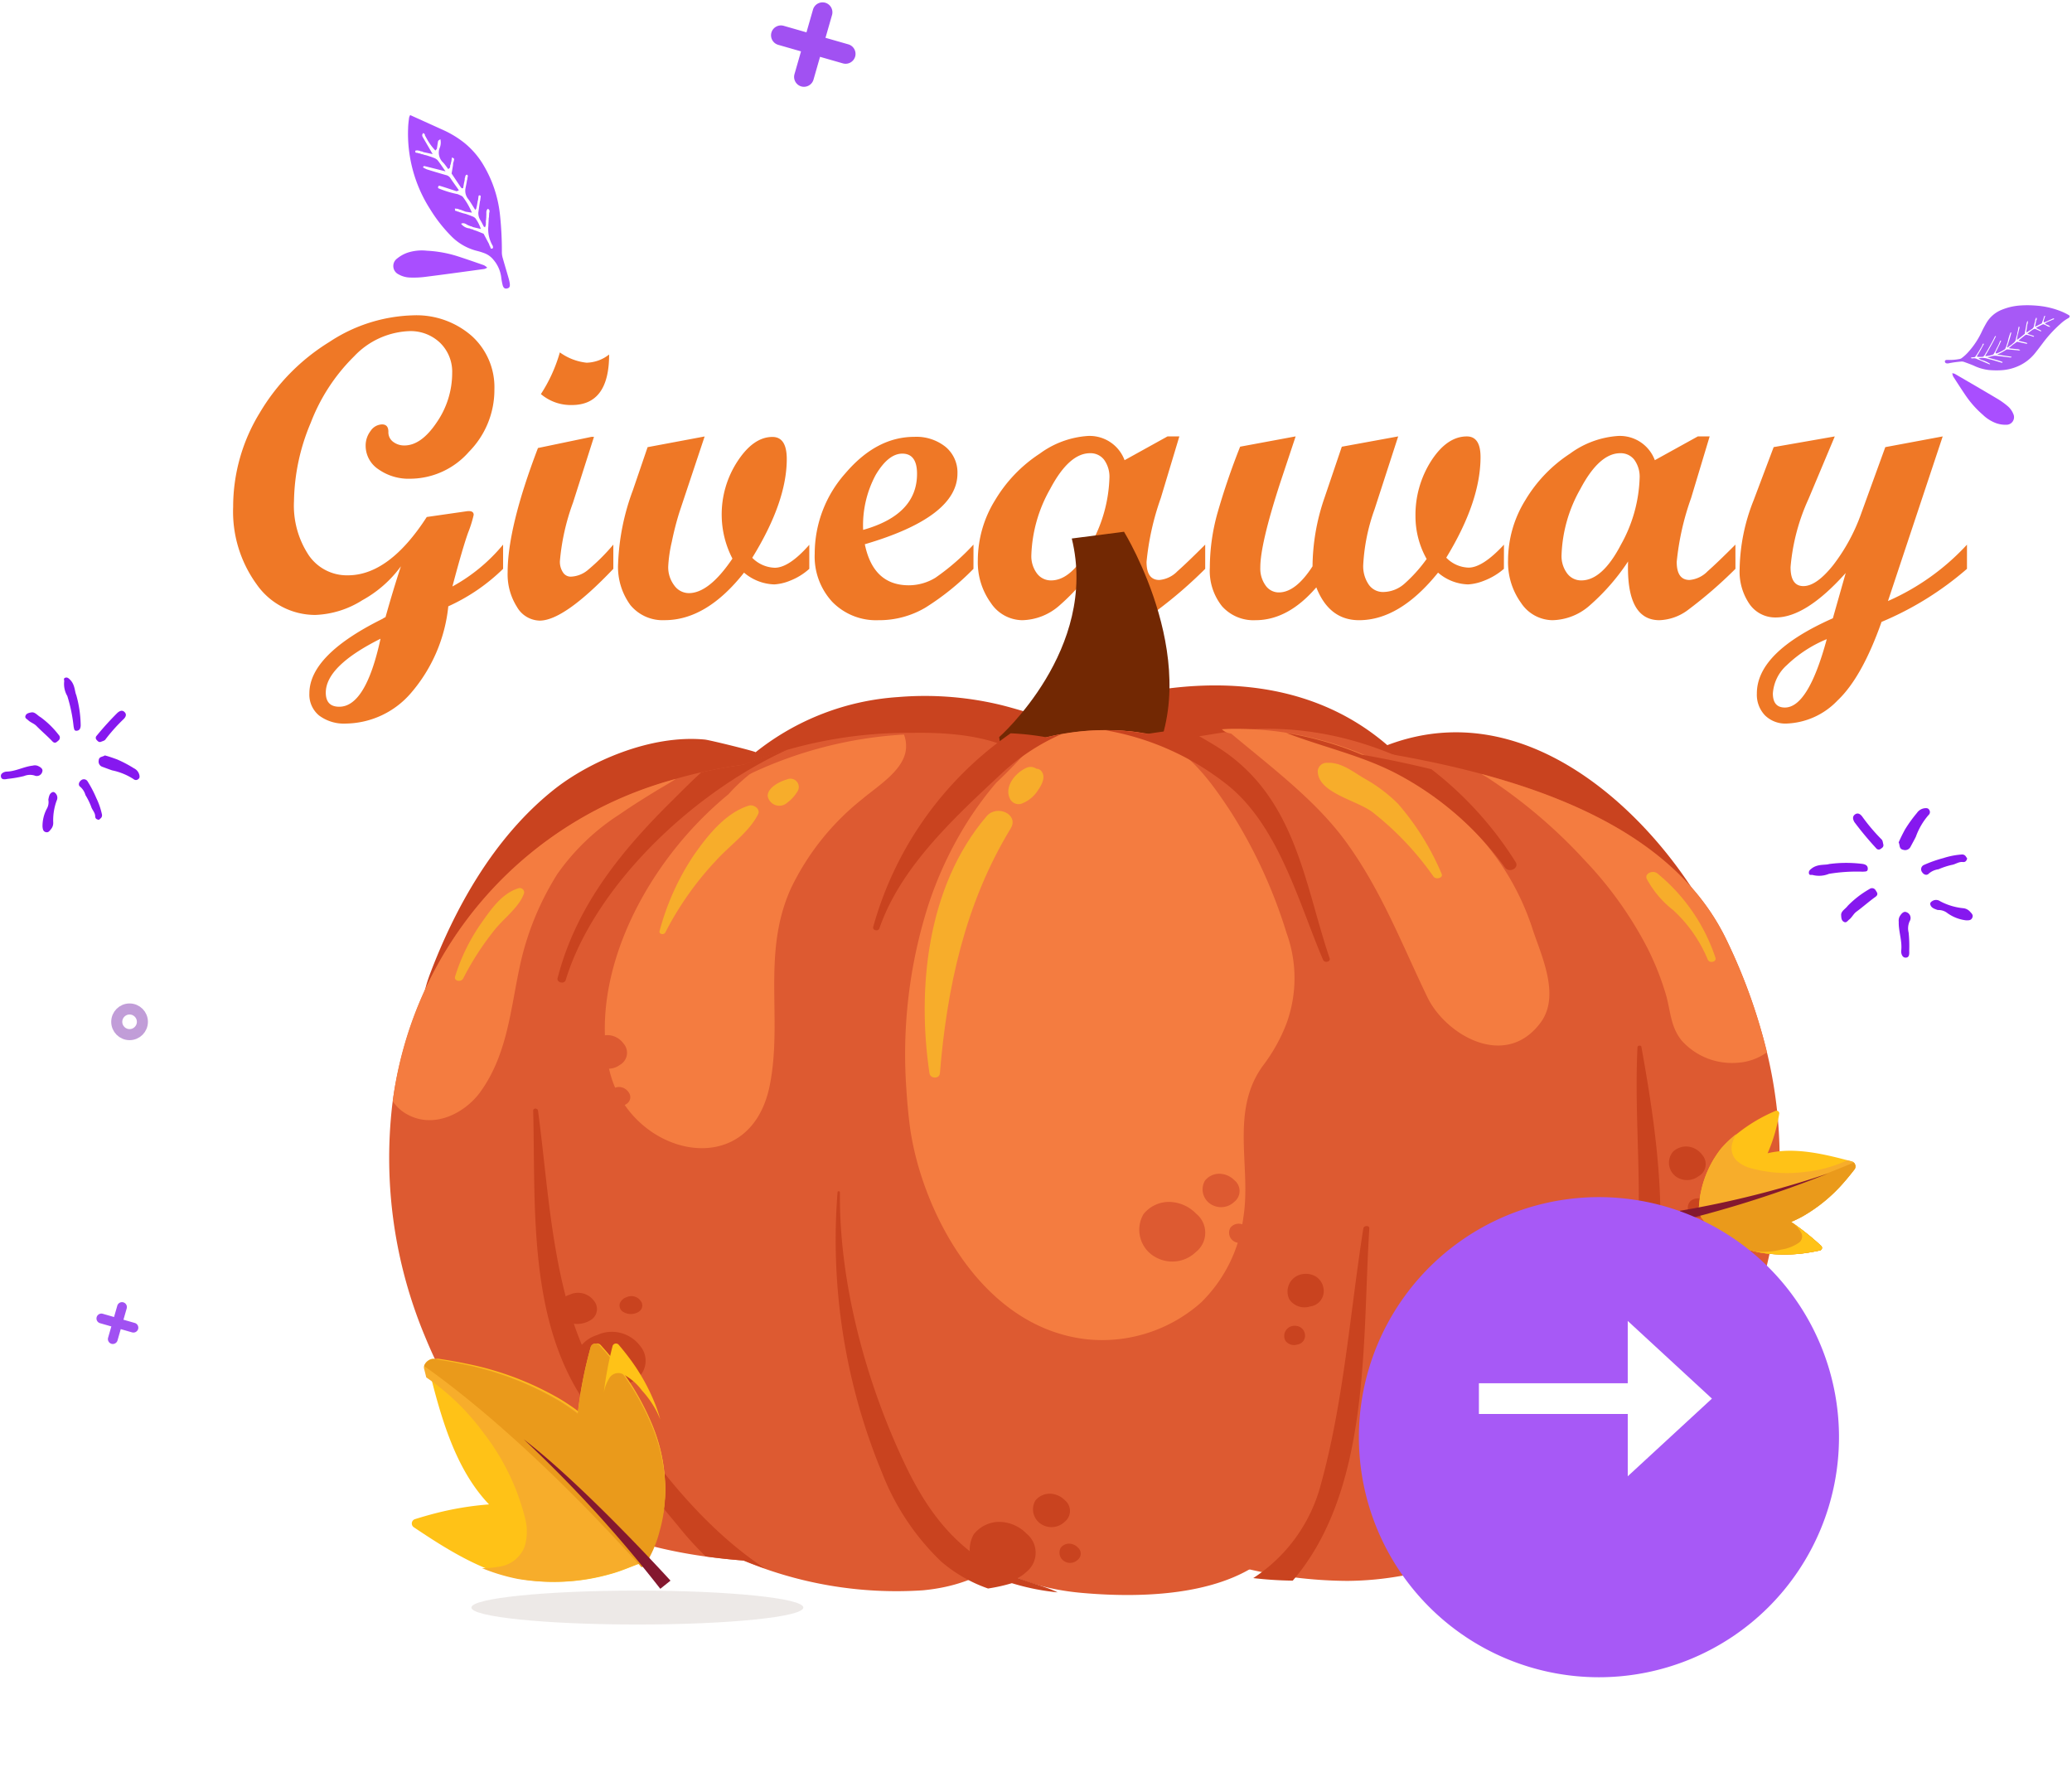 <svg xmlns="http://www.w3.org/2000/svg" xmlns:xlink="http://www.w3.org/1999/xlink" width="187.415" height="160.705" viewBox="0 0 187.415 160.705">
  <defs>
    <filter id="路径_18938" x="13.204" y="20.913" width="171.59" height="49.031" filterUnits="userSpaceOnUse">
      <feOffset dy="2" input="SourceAlpha"/>
      <feGaussianBlur stdDeviation="1.5" result="blur"/>
      <feFlood flood-color="#ffcd89"/>
      <feComposite operator="in" in2="blur"/>
      <feComposite in="SourceGraphic"/>
    </filter>
    <filter id="路径_18937" x="11.589" y="19.021" width="175.826" height="55.924" filterUnits="userSpaceOnUse">
      <feOffset dy="3" input="SourceAlpha"/>
      <feGaussianBlur stdDeviation="3" result="blur-2"/>
      <feFlood flood-color="#ffcd89"/>
      <feComposite operator="in" in2="blur-2"/>
      <feComposite in="SourceGraphic"/>
    </filter>
    <filter id="路径_12785" x="113.907" y="99.279" width="61.428" height="61.426" filterUnits="userSpaceOnUse">
      <feOffset dy="4" input="SourceAlpha"/>
      <feGaussianBlur stdDeviation="3" result="blur-3"/>
      <feFlood flood-color="#67573b" flood-opacity="0.431"/>
      <feComposite operator="in" in2="blur-3"/>
      <feComposite in="SourceGraphic"/>
    </filter>
  </defs>
  <g id="组_5605" data-name="组 5605" transform="translate(-519.294 -5231.342)">
    <g transform="matrix(1, 0, 0, 1, 519.29, 5231.34)" filter="url(#路径_18938)">
      <path id="路径_18938-2" data-name="路径 18938" d="M-55.056-3.993a16.339,16.339,0,0,1-4.7,3.217,13.482,13.482,0,0,1-3.2,7.433,7.489,7.489,0,0,1-5.563,2.628A3.566,3.566,0,0,1-70.837,8.6a2.317,2.317,0,0,1-.84-1.9q0-3.361,6.528-6.524.684-2.437,1.331-4.387A10.133,10.133,0,0,1-67.124-1.3,8.089,8.089,0,0,1-71.153-.036,6.128,6.128,0,0,1-76.2-2.665a10.629,10.629,0,0,1-2.014-6.657,15.424,15.424,0,0,1,2.276-8.049,17.753,17.753,0,0,1,5.98-6.088,13.667,13.667,0,0,1,7.172-2.285,7.2,7.2,0,0,1,5.05,1.771A5.923,5.923,0,0,1-55.8-19.385a7.551,7.551,0,0,1-2.186,5.348A6.733,6.733,0,0,1-63-11.725a4.49,4.49,0,0,1-2.755-.813,2.424,2.424,0,0,1-1.093-2.005,2.067,2.067,0,0,1,.425-1.283,1.223,1.223,0,0,1,.985-.56q.542,0,.542.632a1.015,1.015,0,0,0,.416.867,1.568,1.568,0,0,0,.958.307q1.445,0,2.773-1.978a7.463,7.463,0,0,0,1.328-4.237,3.459,3.459,0,0,0-1.03-2.593,3.647,3.647,0,0,0-2.656-1,6.862,6.862,0,0,0-4.724,2.168,16.049,16.049,0,0,0-3.722,5.7A17.828,17.828,0,0,0-73-9.81a7.71,7.71,0,0,0,1.264,4.652,3.963,3.963,0,0,0,3.359,1.725q3.539,0,6.771-5l3.395-.488q.632-.09.632.305a10.384,10.384,0,0,1-.488,1.553q-.488,1.373-1.339,4.588A14.9,14.9,0,0,0-55.056-6.07Zm-10.515,6q-4.7,2.349-4.7,4.625,0,1.21,1.156,1.21Q-66.835,7.841-65.57,2.005ZM-44.7-22.384q0,4.336-3.2,4.336a3.957,3.957,0,0,1-2.656-.939,13.107,13.107,0,0,0,1.626-3.577,4.785,4.785,0,0,0,2.294.885A3.242,3.242,0,0,0-44.7-22.384Zm.361,18.392Q-48.562.452-50.658.452A2.313,2.313,0,0,1-52.609-.732,5.217,5.217,0,0,1-53.4-3.7q0-3.848,2.6-10.659l4.589-.958H-46L-47.8-9.666a19.238,19.238,0,0,0-1.12,5,1.638,1.638,0,0,0,.262.967.782.782,0,0,0,.659.37,2.419,2.419,0,0,0,1.418-.515A17.419,17.419,0,0,0-44.335-6.07Zm18.074,0a5.37,5.37,0,0,1-1.68,1.03,4.218,4.218,0,0,1-1.319.307,4.181,4.181,0,0,1-2.6-1.012Q-35.078.416-38.673.416A3.584,3.584,0,0,1-41.609-.876a5.541,5.541,0,0,1-1.057-3.6A20.023,20.023,0,0,1-41.4-10.731l1.265-3.7,4.895-.918-2.172,6.518a25.552,25.552,0,0,0-.647,2.529,11.793,11.793,0,0,0-.306,2.1,2.576,2.576,0,0,0,.515,1.635,1.544,1.544,0,0,0,1.256.66q1.734,0,3.74-2.963a8.212,8.212,0,0,1-.921-3.7,8.307,8.307,0,0,1,1.364-4.661q1.364-2.078,2.99-2.078,1.229,0,1.229,1.9,0,3.667-2.963,8.473a2.831,2.831,0,0,0,1.933.849Q-28-4.1-26.261-6.07Zm15.346,0A22.317,22.317,0,0,1-15.035-.659,7.791,7.791,0,0,1-19.064.416a5.245,5.245,0,0,1-3.966-1.572,5.725,5.725,0,0,1-1.509-4.137,10.38,10.38,0,0,1,2.656-6.928,7.7,7.7,0,0,1,5.89-3.1,3.994,3.994,0,0,1,2.692.867,2.853,2.853,0,0,1,1.012,2.276q0,3.74-7.949,6.07.723,3.523,3.776,3.523a4.4,4.4,0,0,0,2.276-.641,19.742,19.742,0,0,0,3.27-2.845Zm-9.467-3.342q4.625-1.3,4.625-4.806,0-1.734-1.265-1.734-1.192,0-2.276,1.816A9.13,9.13,0,0,0-20.383-7.335ZM10.229-3.993A38.026,38.026,0,0,1,6.092-.416,4.328,4.328,0,0,1,3.707.416Q.853.416,1.015-4.625A18.645,18.645,0,0,1-2.318-.813,4.983,4.983,0,0,1-5.471.416a3.283,3.283,0,0,1-2.7-1.49A5.949,5.949,0,0,1-9.283-4.733,9.811,9.811,0,0,1-7.792-9.9a12.251,12.251,0,0,1,3.821-3.975A7.842,7.842,0,0,1,.148-15.393,3.2,3.2,0,0,1,3.31-13.315L7-15.356H8.016L6.423-10.063A22.881,22.881,0,0,0,5.191-4.588q0,1.553,1.1,1.553a2.465,2.465,0,0,0,1.553-.75q.849-.75,2.383-2.285ZM-3-3Q-1.189-3,.41-6.079a12.467,12.467,0,0,0,1.6-5.682,2.481,2.481,0,0,0-.452-1.581,1.466,1.466,0,0,0-1.21-.569q-1.807,0-3.424,3.071A12.282,12.282,0,0,0-4.694-5.185,2.473,2.473,0,0,0-4.215-3.6,1.489,1.489,0,0,0-3-3Zm40.115-.994a5.723,5.723,0,0,1-1.734,1.03,4.377,4.377,0,0,1-1.337.307,4.11,4.11,0,0,1-2.583-1.012Q28.176.416,24.69.416q-2.565,0-3.667-2.818Q18.6.416,15.8.416a3.613,3.613,0,0,1-2.873-1.2A4.875,4.875,0,0,1,11.88-4.1a17.5,17.5,0,0,1,.641-4.625,60.275,60.275,0,0,1,1.96-5.745l4.763-.884-1.337,4.027A28.373,28.373,0,0,0,16.216-4.1a2.476,2.476,0,0,0,.452,1.536,1.374,1.374,0,0,0,1.138.6q1.445,0,2.891-2.24a18.4,18.4,0,0,1,1.03-5.89l1.481-4.372,4.838-.885-2.024,6.25a16.582,16.582,0,0,0-.976,4.77,2.785,2.785,0,0,0,.47,1.7,1.479,1.479,0,0,0,1.248.633,2.789,2.789,0,0,0,1.808-.7,12.624,12.624,0,0,0,1.917-2.132,7.478,7.478,0,0,1-.958-3.631,8.611,8.611,0,0,1,1.355-4.8q1.355-2.087,3.053-2.087,1.174,0,1.174,1.771,0,3.812-2.945,8.636a2.769,2.769,0,0,0,1.915.849q1.21,0,3.035-1.969Zm21.127,0A38.025,38.025,0,0,1,54.109-.416a4.328,4.328,0,0,1-2.385.831q-2.854,0-2.692-5.041A18.645,18.645,0,0,1,45.7-.813,4.983,4.983,0,0,1,42.546.416a3.283,3.283,0,0,1-2.7-1.49,5.949,5.949,0,0,1-1.111-3.658A9.811,9.811,0,0,1,40.225-9.9a12.251,12.251,0,0,1,3.821-3.975,7.842,7.842,0,0,1,4.119-1.518,3.2,3.2,0,0,1,3.162,2.078l3.693-2.042h1.014l-1.594,5.294a22.881,22.881,0,0,0-1.231,5.474q0,1.553,1.1,1.553a2.465,2.465,0,0,0,1.553-.75q.849-.75,2.383-2.285ZM45.021-3q1.807,0,3.406-3.08a12.467,12.467,0,0,0,1.6-5.682,2.481,2.481,0,0,0-.452-1.581,1.466,1.466,0,0,0-1.21-.569q-1.807,0-3.424,3.071a12.282,12.282,0,0,0-1.617,5.655A2.473,2.473,0,0,0,43.8-3.6,1.489,1.489,0,0,0,45.021-3Zm34.351-.994A27.107,27.107,0,0,1,72.043.558q-1.681,4.771-3.778,6.749a6.346,6.346,0,0,1-4.374,1.979,2.487,2.487,0,0,1-1.853-.7,2.557,2.557,0,0,1-.7-1.879q0-3.559,6.522-6.45l1.1-3.884q-3.415,3.812-6,3.812A2.686,2.686,0,0,1,60.719-.958a4.92,4.92,0,0,1-.858-3.035,16.509,16.509,0,0,1,1.19-5.854l1.73-4.589,5.244-.918L65.775-9.99a17.558,17.558,0,0,0-1.542,5.852q0,1.627,1.1,1.627,1.12,0,2.556-1.807A16.015,16.015,0,0,0,70.3-8.762l2.06-5.673,4.927-.92-4.7,14.127a20.355,20.355,0,0,0,6.78-4.842ZM67.341,2.042a10.973,10.973,0,0,0-3.424,2.231,3.572,3.572,0,0,0-1.2,2.43q0,1.21,1.03,1.21Q65.751,7.913,67.341,2.042Z" transform="translate(98.42 51.66)" fill="#e5630a" stroke="#fff" stroke-width="5"/>
    </g>
    <g transform="matrix(1, 0, 0, 1, 519.29, 5231.34)" filter="url(#路径_18937)">
      <path id="路径_18937-2" data-name="路径 18937" d="M-48.2-4.208A17.222,17.222,0,0,1-53.157-.818a14.211,14.211,0,0,1-3.37,7.835,7.894,7.894,0,0,1-5.864,2.77,3.759,3.759,0,0,1-2.447-.724,2.442,2.442,0,0,1-.885-2q0-3.543,6.88-6.877.721-2.569,1.4-4.624a10.68,10.68,0,0,1-3.485,3.066A8.526,8.526,0,0,1-65.171-.038a6.459,6.459,0,0,1-5.323-2.771,11.2,11.2,0,0,1-2.123-7.017,16.258,16.258,0,0,1,2.4-8.484,18.712,18.712,0,0,1,6.3-6.417,14.406,14.406,0,0,1,7.56-2.409,7.594,7.594,0,0,1,5.323,1.866,6.243,6.243,0,0,1,2.047,4.837,7.959,7.959,0,0,1-2.3,5.637,7.1,7.1,0,0,1-5.294,2.438,4.733,4.733,0,0,1-2.9-.857,2.555,2.555,0,0,1-1.152-2.114,2.178,2.178,0,0,1,.448-1.352,1.289,1.289,0,0,1,1.038-.59q.571,0,.571.667a1.07,1.07,0,0,0,.438.914,1.653,1.653,0,0,0,1.009.324q1.523,0,2.923-2.085a7.867,7.867,0,0,0,1.4-4.466A3.646,3.646,0,0,0-53.9-24.651a3.844,3.844,0,0,0-2.8-1.057,7.232,7.232,0,0,0-4.98,2.285A16.917,16.917,0,0,0-65.6-17.415a18.792,18.792,0,0,0-1.514,7.074,8.127,8.127,0,0,0,1.332,4.9,4.177,4.177,0,0,0,3.54,1.819q3.73,0,7.137-5.275l3.578-.514q.666-.1.666.322a10.945,10.945,0,0,1-.515,1.637Q-51.889-6-52.785-2.612A15.706,15.706,0,0,0-48.2-6.4ZM-59.287,2.114q-4.951,2.476-4.951,4.875,0,1.276,1.219,1.276Q-60.62,8.265-59.287,2.114ZM-38.61-23.594q0,4.57-3.371,4.57a4.171,4.171,0,0,1-2.8-.99,13.815,13.815,0,0,0,1.714-3.771,5.043,5.043,0,0,0,2.418.933A3.418,3.418,0,0,0-38.61-23.594Zm.381,19.386Q-42.686.476-44.894.476A2.438,2.438,0,0,1-46.951-.771,5.5,5.5,0,0,1-47.789-3.9q0-4.056,2.742-11.235l4.837-1.009h.229l-1.9,5.96a20.278,20.278,0,0,0-1.181,5.275,1.727,1.727,0,0,0,.276,1.019.825.825,0,0,0,.7.39A2.549,2.549,0,0,0-40.6-4.047,18.361,18.361,0,0,0-38.229-6.4Zm17.725,0a5.661,5.661,0,0,1-1.771,1.085,4.446,4.446,0,0,1-1.39.324,4.407,4.407,0,0,1-2.742-1.066q-3.39,4.3-7.179,4.3A3.778,3.778,0,0,1-36.682-.924a5.84,5.84,0,0,1-1.114-3.8,21.105,21.105,0,0,1,1.333-6.589l1.333-3.9,5.159-.967-2.289,6.87a26.933,26.933,0,0,0-.682,2.666,12.431,12.431,0,0,0-.322,2.209,2.716,2.716,0,0,0,.543,1.724,1.628,1.628,0,0,0,1.323.7q1.828,0,3.942-3.123a8.656,8.656,0,0,1-.971-3.9,8.756,8.756,0,0,1,1.438-4.913q1.438-2.19,3.152-2.19,1.295,0,1.295,2,0,3.866-3.123,8.931a2.984,2.984,0,0,0,2.038.9q1.295,0,3.123-2.076Zm14.849,0A23.523,23.523,0,0,1-10-.7,8.212,8.212,0,0,1-14.244.438a5.529,5.529,0,0,1-4.18-1.657,6.034,6.034,0,0,1-1.59-4.361,10.941,10.941,0,0,1,2.8-7.3q2.8-3.266,6.208-3.266a4.21,4.21,0,0,1,2.837.914,3.007,3.007,0,0,1,1.066,2.4q0,3.942-8.379,6.4.762,3.713,3.98,3.713A4.642,4.642,0,0,0-9.1-3.4a20.809,20.809,0,0,0,3.447-3Zm-9.979-3.523Q-10.759-9.1-10.759-12.8q0-1.828-1.333-1.828-1.257,0-2.4,1.914A9.623,9.623,0,0,0-15.634-7.731Zm30.94,3.523A40.081,40.081,0,0,1,10.945-.438,4.562,4.562,0,0,1,8.432.438q-3.009,0-2.837-5.313A19.653,19.653,0,0,1,2.081-.857,5.252,5.252,0,0,1-1.242.438,3.46,3.46,0,0,1-4.089-1.133,6.27,6.27,0,0,1-5.26-4.989a10.342,10.342,0,0,1,1.571-5.446A12.913,12.913,0,0,1,.338-14.625a8.266,8.266,0,0,1,4.342-1.6,3.368,3.368,0,0,1,3.333,2.19L11.9-16.187h1.068l-1.68,5.58A24.118,24.118,0,0,0,10-4.836Q10-3.2,11.157-3.2a2.6,2.6,0,0,0,1.637-.79q.895-.79,2.512-2.409ZM1.367-3.161q1.9,0,3.59-3.247A13.141,13.141,0,0,0,6.642-12.4a2.616,2.616,0,0,0-.476-1.666,1.545,1.545,0,0,0-1.276-.6q-1.9,0-3.609,3.237a12.946,12.946,0,0,0-1.7,5.96A2.607,2.607,0,0,0,.081-3.8,1.57,1.57,0,0,0,1.367-3.161ZM42.324-4.208A6.032,6.032,0,0,1,40.5-3.123a4.614,4.614,0,0,1-1.409.324,4.332,4.332,0,0,1-2.723-1.066Q32.9.438,29.222.438q-2.7,0-3.866-2.971Q22.8.438,19.853.438A3.809,3.809,0,0,1,16.825-.828a5.139,5.139,0,0,1-1.1-3.494A18.451,18.451,0,0,1,16.4-9.2a63.533,63.533,0,0,1,2.066-6.056l5.021-.932L22.074-11.94q-1.79,5.521-1.783,7.616a2.61,2.61,0,0,0,.476,1.62,1.449,1.449,0,0,0,1.2.629q1.523,0,3.047-2.361A19.391,19.391,0,0,1,26.1-10.645l1.562-4.608,5.1-.933L30.627-9.6A17.478,17.478,0,0,0,29.6-4.571a2.935,2.935,0,0,0,.5,1.791,1.559,1.559,0,0,0,1.315.667,2.94,2.94,0,0,0,1.906-.743A13.307,13.307,0,0,0,35.335-5.1a7.882,7.882,0,0,1-1.009-3.828,9.076,9.076,0,0,1,1.428-5.056q1.428-2.2,3.218-2.2,1.238,0,1.238,1.866,0,4.018-3.1,9.1a2.919,2.919,0,0,0,2.019.9q1.276,0,3.2-2.076Zm20.943,0A40.081,40.081,0,0,1,58.906-.438a4.562,4.562,0,0,1-2.514.876q-3.009,0-2.837-5.313A19.653,19.653,0,0,1,50.041-.857,5.252,5.252,0,0,1,46.718.438a3.46,3.46,0,0,1-2.847-1.571A6.27,6.27,0,0,1,42.7-4.989a10.342,10.342,0,0,1,1.571-5.446A12.913,12.913,0,0,1,48.3-14.625a8.266,8.266,0,0,1,4.342-1.6,3.368,3.368,0,0,1,3.333,2.19l3.892-2.152h1.068l-1.68,5.58a24.118,24.118,0,0,0-1.3,5.77q0,1.637,1.161,1.637a2.6,2.6,0,0,0,1.637-.79q.895-.79,2.512-2.409ZM49.327-3.161q1.9,0,3.59-3.247A13.141,13.141,0,0,0,54.6-12.4a2.616,2.616,0,0,0-.476-1.666,1.545,1.545,0,0,0-1.276-.6q-1.9,0-3.609,3.237a12.946,12.946,0,0,0-1.7,5.96,2.607,2.607,0,0,0,.5,1.666A1.57,1.57,0,0,0,49.327-3.161ZM84.209-4.208a28.573,28.573,0,0,1-7.727,4.8Q74.711,5.617,72.5,7.7a6.69,6.69,0,0,1-4.61,2.086,2.621,2.621,0,0,1-1.953-.743,2.7,2.7,0,0,1-.733-1.98q0-3.751,6.875-6.8l1.162-4.094Q69.642.19,66.918.19a2.831,2.831,0,0,1-2.371-1.2,5.186,5.186,0,0,1-.9-3.2,17.4,17.4,0,0,1,1.254-6.17l1.823-4.837,5.528-.967L69.877-10.53a18.507,18.507,0,0,0-1.625,6.169q0,1.715,1.162,1.715,1.181,0,2.695-1.9A16.88,16.88,0,0,0,74.65-9.236l2.171-5.979,5.193-.97L77.063-1.295a21.456,21.456,0,0,0,7.147-5.1ZM71.527,2.152A11.567,11.567,0,0,0,67.918,4.5a3.765,3.765,0,0,0-1.266,2.561q0,1.276,1.085,1.276Q69.851,8.341,71.527,2.152Z" transform="translate(93.71 52.66)" fill="#ef7826" stroke="rgba(0,0,0,0)" stroke-width="1"/>
    </g>
    <path id="路径_13822" data-name="路径 13822" d="M0,1.419C1.1,1.068,2.145.735,3.188.405a8.944,8.944,0,0,1,2.2-.4,7.492,7.492,0,0,1,2.7.381,11.016,11.016,0,0,1,3.938,2.256,30.252,30.252,0,0,1,2.466,2.472,1.825,1.825,0,0,0,.378.306c.522.33,1.051.649,1.574.976a3.708,3.708,0,0,1,.452.318c.227.2.246.332.1.518-.112.145-.271.161-.492.014a6,6,0,0,1-.583-.452,3,3,0,0,0-1.564-.689,1.916,1.916,0,0,0-1.036.119,6.079,6.079,0,0,0-.618.287,4.936,4.936,0,0,1-2.64.558A13.371,13.371,0,0,1,7.07,6.545,12.655,12.655,0,0,1,.637,2.4c-.2-.231-.37-.485-.546-.734A1.093,1.093,0,0,1,0,1.419Zm5.876.732L5.767,2a.113.113,0,0,0-.027-.085c-.13-.256-.13-.256-.365-.173l.22.327a.107.107,0,0,0,.04.081l.087.167a.081.081,0,0,0,.037.077l.1.152-.019.2c-.25-.046-.487-.108-.728-.13A1.233,1.233,0,0,1,4,1.911a1.308,1.308,0,0,0-.51-.7c-.02.133-.062.218-.035.265.118.2.256.4.387.6v.2a5.051,5.051,0,0,1-1.207-.243l-.264-.091a.319.319,0,0,0-.111-.03.477.477,0,0,0-.141-.092.448.448,0,0,0-.162.025l.052.185,0,0,.121.089,1.747.562L3.25,3.04l-.133.078A.152.152,0,0,0,3,3.153l-.139.084a.142.142,0,0,0-.111.043l-.132.08-.108.123c.081.2.182.111.285.02a.083.083,0,0,0,.082-.03l.172-.094a.074.074,0,0,0,.077-.027l.168-.095a.085.085,0,0,0,.082-.03l.166-.092c.207-.09.41-.189.622-.265a.881.881,0,0,1,.411-.077c.373.063.739.162,1.213.27C5.132,3.408,4.575,3.7,4.02,4c-.016.009,0,.07,0,.158a2.312,2.312,0,0,0,.391-.1q.815-.373,1.62-.766A.634.634,0,0,1,6.5,3.216c.433.113.873.2,1.331.309l-.089.2c-.485.215-.972.425-1.452.65-.1.046-.125.154.021.263A9.048,9.048,0,0,0,8,3.85c.175-.042.366-.15.522-.115a6.573,6.573,0,0,1,1.538.506l-.479.315-.462.176-.138.078a.168.168,0,0,0-.112.038l-.123.09h0L8.66,5l.085.056h0c.037.091.087.08.143.016a.13.13,0,0,0,.1-.023l.174-.087a.089.089,0,0,0,.076-.027L9.5,4.817l.243-.13c.187-.074.372-.155.563-.218a.707.707,0,0,1,.35-.057,3.549,3.549,0,0,1,.993.385l-.533.293-.148.078a.117.117,0,0,0-.1.027l-.185.085a.047.047,0,0,0-.063.021c-.213.079-.5.041-.616.343a1.083,1.083,0,0,0,.877-.22.145.145,0,0,0,.113-.034l.158-.081H11.2l.043-.022.255-.109.624-.226.974.355.148.08a.21.21,0,0,0,.114.033c.084.062.17.139.247-.008,0-.013.014-.027.011-.039a.493.493,0,0,0-.028-.071l-.107-.087a2.953,2.953,0,0,1-1.548-1.128c-.009-.015-.035-.02-.053-.029a.1.1,0,0,0-.053-.09l-.089-.116,0,0-.112-.135,0,0L11.5,3.564a.1.1,0,0,0-.053-.087l-.089-.114h0l-.118-.145c-.063-.153-.152-.255-.344-.2-.018.234.136.342.246.471l.091.11,0,0,.118.137-.011-.005.118.144a.112.112,0,0,0,.053.085l.1.111.006.007.11.133.006-.008.1.242a.141.141,0,0,0-.115.018c-.211-.077-.419-.168-.635-.228a1.206,1.206,0,0,1-.6-.395l-.355-.523L9.893,2.96a.087.087,0,0,0-.042-.075c-.067-.1-.13-.2-.2-.286a.118.118,0,0,0-.109,0c-.029.019-.062.08-.051.1.069.116.15.226.227.338a.1.1,0,0,0,.036.08l.231.37.131.24,0,.126c-.371-.1-.738-.227-1.116-.3a1.191,1.191,0,0,1-.863-.589L7.87,2.516,7.765,2.36a.107.107,0,0,0-.036-.084l-.1-.143c-.039-.1-.1-.176-.216-.136-.023.008-.016.1-.023.155l.091.149a.11.11,0,0,0,.045.092l.092.124h0l.131.231.235.376c-.058.122-.164.093-.259.07-.471-.116-.94-.236-1.4-.353l-.358-.566-.087-.127Z" transform="matrix(0.743, 0.669, -0.669, 0.743, 557.342, 5240.695)" fill="#a94eff"/>
    <path id="路径_13823" data-name="路径 13823" d="M7.029.011A1.091,1.091,0,0,1,6.9.257C5.636,1.51,4.376,2.767,3.1,4.006a8.3,8.3,0,0,1-1.175.967,2.189,2.189,0,0,1-.936.347A.835.835,0,0,1,.024,4.265a3.114,3.114,0,0,1,.438-1,4.224,4.224,0,0,1,1.3-1.2A10.931,10.931,0,0,1,4.25.809C5.05.531,5.857.273,6.664.015A1.379,1.379,0,0,1,7.029.011Z" transform="matrix(0.799, 0.602, -0.602, 0.799, 557.755, 5251.309)" fill="#a94eff"/>
    <path id="路径_13825" data-name="路径 13825" d="M5.783.009a.9.9,0,0,1-.106.2C4.637,1.242,3.6,2.276,2.549,3.3a6.831,6.831,0,0,1-.967.8,1.8,1.8,0,0,1-.77.286A.687.687,0,0,1,.02,3.509,2.562,2.562,0,0,1,.38,2.69,3.476,3.476,0,0,1,1.448,1.7,9,9,0,0,1,3.5.666C4.155.437,4.819.224,5.483.012A1.136,1.136,0,0,1,5.783.009Z" transform="translate(697.368 5270.689) rotate(-105)" fill="#a94eff"/>
    <path id="路径_13824" data-name="路径 13824" d="M3.074,6.108A7.505,7.505,0,0,1,.76,5.736a5.579,5.579,0,0,1-.647-.264c-.139-.063-.148-.158-.041-.262a.278.278,0,0,1,.051-.037,3.416,3.416,0,0,0,.663-.561A11.419,11.419,0,0,0,2.275,2.738c.2-.31.4-.615.61-.919A4.038,4.038,0,0,1,4.387.506,4.391,4.391,0,0,1,5.9.051,7.609,7.609,0,0,1,6.937,0a4.3,4.3,0,0,1,1.4.3c.3.107.607.188.911.278a.643.643,0,0,0,.315,0A9.2,9.2,0,0,0,10.6.357a.534.534,0,0,1,.146-.025.338.338,0,0,1,.124.019.186.186,0,0,1,.1.172.139.139,0,0,1-.114.112.565.565,0,0,1-.147.016A4.7,4.7,0,0,0,9.626.819a.431.431,0,0,0-.161.094,3.691,3.691,0,0,0-.552.585A7.432,7.432,0,0,0,7.8,3.49c-.1.25-.212.494-.33.735a2.812,2.812,0,0,1-1.322,1.3,5.37,5.37,0,0,1-1.531.481A9.452,9.452,0,0,1,3.074,6.108Zm-.842-.869.041,0h0l.04-.081.045-.214.111-.4.523-.319a.409.409,0,0,1,.069-.024l-.068.567a.261.261,0,0,0-.03.216c.008.041.044.046.071,0l.012-.072a.242.242,0,0,0,.033-.18,3.988,3.988,0,0,0,.08-.454.4.4,0,0,1,.155-.3l.32-.239.172-.126c0,.078,0,.125,0,.172-.012.189-.026.379-.039.568a.484.484,0,0,0-.012.33l.059-.1c.011-.061.024-.122.031-.184.034-.306.066-.613.1-.915.115-.106.22-.208.331-.305a2.084,2.084,0,0,1,.339-.282l-.041.4-.007.073L4.533,3.5l-.01.1-.034.192c-.014.083-.031.166-.038.25,0,.02.032.042.066.086.019-.084.036-.137.043-.192s.011-.14.016-.21l.032-.144V3.5l.01-.07c.028-.145.062-.288.083-.434a.561.561,0,0,1,.217-.418.565.565,0,0,0,.085-.093l.415-.348.041.046a.022.022,0,0,0-.007.025l-.027.1a.051.051,0,0,0-.009.039l-.035.132c-.045.192-.093.383-.136.575-.029.13-.053.262-.077.394-.008.042-.007.086.055.09a4.526,4.526,0,0,0,.2-.878l.035-.139a.044.044,0,0,0,.006-.035L5.5,2.391l0-.042a.042.042,0,0,0,.007-.035l.03-.092a1.239,1.239,0,0,0,.047-.14.24.24,0,0,1,.109-.15,3.17,3.17,0,0,1,.7-.4L6.45,1.6l-.012.069L6.4,1.754h0l-.038.086a.026.026,0,0,0-.01.027l-.029.059a.049.049,0,0,0-.01.035l-.039.093-.045.118L6.2,2.22l-.019.072-.028.056a.044.044,0,0,0-.012.037l-.031.091a.063.063,0,0,0-.011.038l-.036.09a.046.046,0,0,0-.008.035c-.022.032-.042.063,0,.092h0l.037,0,0,0,.04-.08a.05.05,0,0,0,.008-.037l.034-.091a.048.048,0,0,0,.009-.035l.034-.092a.038.038,0,0,0,.009-.034l.039-.094.047-.118L6.344,2.1l.012-.041L6.4,1.967A.026.026,0,0,0,6.4,1.939l.029-.056a.041.041,0,0,0,.012-.036l.038-.093.157-.317a2.13,2.13,0,0,1,.724-.206l-.025.1h0l-.046.082h0l-.03.046-.01.042,0,0L7.2,1.584l-.041.086-.338.722-.131.294-.134.325c-.046.061-.045.068.008.1l.045-.032.038-.091.086-.213.13-.292.341-.725h0l.04-.088.045-.082.028-.049A.045.045,0,0,0,7.334,1.5l.028-.047.022-.068.146-.215A2.062,2.062,0,0,1,8.1,1.124V1.2l-.044.087h0l-.031.046a.039.039,0,0,0-.013.033l-.028.049-.058.117-.03.053-.011.042v0l-.029.046a.043.043,0,0,0-.015.035l-.028.05-.093.214,0,0-.041.085a.03.03,0,0,0-.008.028l-.031.057a.034.034,0,0,0-.011.03,1.27,1.27,0,0,0-.061.124.054.054,0,0,0,.019.049.055.055,0,0,0,.052-.009.269.269,0,0,0,.034-.069.036.036,0,0,0,.009-.031L7.7,2.18a.048.048,0,0,0,.012-.038l.027-.047.014-.042.087-.167L7.885,1.8h0l.04-.086a.028.028,0,0,0,.011-.027l.121-.223L8.1,1.374h0l.03-.045.144-.238c.129-.06.276-.012.384-.117A.273.273,0,0,0,8.439.956.574.574,0,0,1,8.07.911c-.1-.04-.2-.064-.3-.1C7.5.719,7.228.622,6.956.529c-.032-.011-.07-.01-.083.036a2.541,2.541,0,0,0,.8.294l.265.113C7.932.99,7.93,1,7.926,1a1.663,1.663,0,0,1-.689.036C7.047.987,6.849.964,6.656.923,6.387.865,6.119.8,5.85.743,5.808.733,5.762.725,5.766.812c.441.153.912.2,1.4.324-.143.047-.259.077-.369.122a1.046,1.046,0,0,1-.456.071L5.662,1.3c-.2-.01-.395-.024-.593-.032a.279.279,0,0,0-.091.032c.019.025.026.044.034.045l1.257.1c0,.029-.017.034-.036.044a3.98,3.98,0,0,0-.682.426.313.313,0,0,1-.217.066c-.29-.008-.579-.013-.869-.018a.282.282,0,0,0-.219.039.66.66,0,0,0,.336.058c.12.008.24.006.36.015a1.734,1.734,0,0,1,.358.027c-.041.035-.062.052-.081.07l-.272.262c-.092.076-.188.148-.275.228a.208.208,0,0,1-.191.059q-.333-.056-.668-.1c-.053-.008-.11-.037-.171.024.027.02.05.049.077.054.166.033.333.059.5.09a.542.542,0,0,1,.243.064c-.195.179-.377.344-.557.511a.2.2,0,0,1-.194.048c-.075-.017-.152-.026-.229-.038l-.1-.028L3.3,3.325,3.212,3.3c-.047-.006-.1-.05-.13.031l.043.035.069.014.1.029a3.206,3.206,0,0,1,.408.114c-.047.045-.081.08-.117.111-.111.1-.223.191-.335.286a.252.252,0,0,0-.056.028.207.207,0,0,1-.25.028,2.678,2.678,0,0,0-.275-.1l-.055-.026-.041-.011c-.029-.02-.059-.069-.088,0l.008.042.037.031c.111.045.223.089.333.136a.776.776,0,0,1,.1.066L2.4,4.447a.148.148,0,0,1-.141.009.87.87,0,0,0-.1-.028c-.3-.145-.343-.158-.484-.143a.729.729,0,0,0,.393.187l.124.079-.171.127-.38.193L1.595,4.9h0l-.066.039-.061.017-.047.027h0c-.05.029-.05.056,0,.079l.041,0,.051-.027a.047.047,0,0,0,.036-.015L1.6,4.985a.043.043,0,0,0,.037-.014l.046-.029.04-.016L1.77,4.9l.3-.165.2-.093.049.047L2.312,4.8l-.086.374c-.02.024-.037.047.006.064ZM1.879,5.7H1.867l0,.012Z" transform="matrix(-0.998, -0.07, 0.07, -0.998, 706.123, 5265.297)" fill="#a759f6"/>
    <g id="南瓜" transform="translate(554.469 5268.717)">
      <path id="路径_16768" data-name="路径 16768" d="M1229.573-148.243c.025-.123.075-.241.092-.366.034-.258-.151-.422-.405-.5-3.225-8.1-15.731-23.53-30.258-18.021-7.369-6.356-17.648-6.649-27.989-3.233-3.358,1.109-3.859.321-7.291-.479a29.311,29.311,0,0,0-8.982-.637,23.087,23.087,0,0,0-12.882,4.993c.082-.066-4.122-1.1-4.575-1.148-4.885-.473-10.475,1.973-13.72,4.572-5.452,4.365-8.906,10.762-11.086,16.456-.876,2.289-1.424,4.948,1.33,6.493a69.12,69.12,0,0,0,9.3,4.391c13.315,5.1,25.885,8.228,41.329,7.893a160.7,160.7,0,0,0,40.387-6.111c8.526-2.423,22.257-6.561,24.545-13.5A.8.8,0,0,0,1229.573-148.243Z" transform="translate(-1108.693 197.153)" fill="#c9431f"/>
      <path id="路径_16774" data-name="路径 16774" d="M1167.167-162.3a126.984,126.984,0,0,0-27.6.461c-19.662,2.8-29.766,16.776-31.57,30.689a41.877,41.877,0,0,0,2.974,21.046c2.4,5.854,6.507,12.294,13.2,16.052,6.544,3.673,14.882,4.51,22.871,4.342.938-.02,1.339-.817,1.036-1.349a1.48,1.48,0,0,0,1.385-.922c3.787-11.5,9.365-22.591,13.595-33.993,4.265-11.5,3.819-23.319,7.625-34.77C1171.224-162.377,1168.542-163.148,1167.167-162.3Z" transform="translate(-1107.687 193.656)" fill="#dd5a31"/>
      <path id="路径_18895" data-name="路径 18895" d="M0,20.388S7.342,10.848,3.019,1.5L7.541,0s9.867,10.7,6.179,20.822S1.755,25.279,1.755,25.279Z" transform="translate(59.091 9.283) rotate(11)" fill="#722803"/>
      <path id="路径_16775" data-name="路径 16775" d="M1128.659-156.1c1.095-.76,2.234-1.472,3.382-2.173.529-.324,1.151-.658,1.716-1.038a34.824,34.824,0,0,0-25.607,29.146,3.667,3.667,0,0,0,1.227,1.148c2.489,1.445,5.33-.1,6.684-1.965,2.453-3.38,2.745-7.482,3.565-11.293a25.738,25.738,0,0,1,3.408-8.427A20.159,20.159,0,0,1,1128.659-156.1Z" transform="translate(-1107.802 192.39)" fill="#f47c40"/>
      <path id="路径_16776" data-name="路径 16776" d="M1241.341-136.582a50.735,50.735,0,0,0-3.6-9.935c-5.493-11.427-20.677-15.584-35.523-17.6-2.589-.351-7.555-.08-7.011,2.588,1.634,8,4.3,15.844,6.138,23.806,2.854,12.376,5.673,24.919,8.409,37.373.542,2.469,1.234,7.08,6.053,6.427,6.875-.933,13.445-3.03,17.61-7.385,4.585-4.794,6.979-11.121,8.22-16.861A40.94,40.94,0,0,0,1241.341-136.582Z" transform="translate(-1116.748 194.164)" fill="#dd5a31"/>
      <path id="路径_16777" data-name="路径 16777" d="M1210.061-157.721c-5.783-5.053-13.344-8.786-21.8-8.679-2.918.037-5.629.765-8.506,1.04-4.454.425-8.887.985-13.353,1.34-1.646.131-1.119,2.282-1.024,3.093.355,3.046-.534,6.071-.773,9.1a88.206,88.206,0,0,0,.021,12.6c.663,10.42,3.241,20.624,5.387,30.893a30.781,30.781,0,0,0,4.8,11.718,9.166,9.166,0,0,0,1.956,2.271,11.261,11.261,0,0,0,2.3,1.245,40.43,40.43,0,0,0,16.76,3.771,28.8,28.8,0,0,0,18.622-7c5.438-4.8,7.924-10.753,9.108-17.235a54.9,54.9,0,0,0-1.947-26.03A39.376,39.376,0,0,0,1210.061-157.721Z" transform="translate(-1109.157 194.944)" fill="#dd5a31"/>
      <path id="路径_16778" data-name="路径 16778" d="M1223.52-139.835c1.769-2.4.121-5.919-.69-8.32a23.348,23.348,0,0,0-6.157-9.847,36.679,36.679,0,0,0-7.649-5.368,29.86,29.86,0,0,0-13.289-3.03c-.354,0-.705.02-1.053.043a1.309,1.309,0,0,0,.6.337l.117.031c.042.012.081.013.123.021,3.638,3.044,7.612,6.013,10.32,9.7,3.262,4.445,5.115,9.352,7.432,14.145C1214.92-138.711,1220.335-135.524,1223.52-139.835Z" transform="translate(-1119.339 194.944)" fill="#f47c40"/>
      <path id="路径_16779" data-name="路径 16779" d="M1171.339-161.883c-2.138-3.43-7.466-4.02-11.878-3.945a39.822,39.822,0,0,0-17.024,3.647c-8.684,4.245-12.986,11.978-14.891,19.476-3.883,15.29-2.661,34.013,9.715,46.961a19.773,19.773,0,0,0,6.539,4.62,35.937,35.937,0,0,0,16.612,2.85c11.583-1.092,13.137-12.075,13.829-20.039.656-7.543-.011-15.037-.261-22.574,0-.068,0-.137-.006-.205-.148-5.858-.365-11.714-.771-17.565C1172.925-152.666,1173.692-158.109,1171.339-161.883Z" transform="translate(-1112.102 194.739)" fill="#dd5a31"/>
      <path id="路径_16780" data-name="路径 16780" d="M1143.416-161.989a15.529,15.529,0,0,0-1.914,1.809c-7.609,6.242-12.682,16.483-10.783,24.891,1.762,7.8,12.784,10.5,14.541,1.335,1.154-6.011-.755-11.845,1.888-17.7a23.014,23.014,0,0,1,6.468-8.1c1.465-1.239,3.964-2.729,3.953-4.764a2.859,2.859,0,0,0-.19-1.064,37.455,37.455,0,0,0-13.775,3.489C1143.54-162.057,1143.48-162.021,1143.416-161.989Z" transform="translate(-1110.789 194.647)" fill="#f47c40"/>
      <path id="路径_16781" data-name="路径 16781" d="M1199.674-134.558a78.358,78.358,0,0,0-2.348-13.7c-1.85-6.788-5.45-14.861-13.989-17.254a19.12,19.12,0,0,0-4.552-.674,21.186,21.186,0,0,0-9.124,1.649c-8.689,3.845-11.374,13.376-12.311,20.331a124.126,124.126,0,0,0,.776,36.151c1.327,8.314,4.672,18.718,17.615,19.881,5.932.533,13.272.159,17.256-3.656,5.185-4.965,6.462-11.6,6.8-18A175.64,175.64,0,0,0,1199.674-134.558Z" transform="translate(-1113.089 194.872)" fill="#dd5a31"/>
      <path id="路径_16782" data-name="路径 16782" d="M1195.595-139.649a11.965,11.965,0,0,0,.014-8.218,45.218,45.218,0,0,0-5.034-10.946c-1.95-2.959-4.581-6.765-8.857-7.254a22.175,22.175,0,0,0-9.816,1.093,1.725,1.725,0,0,0,.471.374,40.729,40.729,0,0,1-3.023,3.152,30.67,30.67,0,0,0-2.572,3.476,33.945,33.945,0,0,0-3.6,7.678,44.42,44.42,0,0,0-1.954,16.585q.095,1.549.283,3.092c.891,7.3,6.2,18.412,16.049,19.507a13.476,13.476,0,0,0,10.327-3.334,13.114,13.114,0,0,0,3.816-7.664c.75-4.577-1.251-9.659,1.812-13.8A15.35,15.35,0,0,0,1195.595-139.649Z" transform="translate(-1114.415 194.874)" fill="#f47c40"/>
      <path id="路径_16783" data-name="路径 16783" d="M1202.591-165.811c3.426,1.322,7.024,2.072,10.271,3.84a28.46,28.46,0,0,1,9.507,8.331c.38.524,1.3.063.969-.482a32.231,32.231,0,0,0-7.622-8.407c-2.063-.505-4.17-.945-6.3-1.32A30.6,30.6,0,0,0,1202.591-165.811Z" transform="translate(-1121.417 194.731)" fill="#c9431f"/>
      <path id="路径_16784" data-name="路径 16784" d="M1237.552-121.454c-.423,8.582,1.178,17.212-1.327,25.642-1.812,6.1-4.452,12.738-9.164,17.784a27.016,27.016,0,0,0,2.185-1.608c.845-.214,1.669-.462,2.48-.727a55.664,55.664,0,0,0,6.049-13.33c3.046-9.056,1.786-18.617.132-27.8C1237.876-121.672,1237.56-121.619,1237.552-121.454Z" transform="translate(-1124.615 178.805)" fill="#c9431f"/>
      <path id="路径_16785" data-name="路径 16785" d="M1145.962-71.117c-6.319-4.172-11.137-10.956-14.783-16.773-4.421-7.051-4.671-16.833-5.731-24.634-.032-.23-.441-.244-.435,0,.215,8.2-.457,18.146,4.175,25.622a125.857,125.857,0,0,0,8.852,11.848,29.96,29.96,0,0,0,2.576,2.854c1.14.158,2.29.287,3.45.374Q1145-71.453,1145.962-71.117Z" transform="translate(-1111.961 175.598)" fill="#c9431f"/>
      <path id="路径_16786" data-name="路径 16786" d="M1148.74-163.46a33.855,33.855,0,0,0-4.021,1.373l-.163.02q-1.867.266-3.619.665c-1,.917-1.922,1.852-2.775,2.7-4.836,4.788-8.61,9.678-10.223,15.914-.1.4.61.576.734.171C1131.156-150.76,1139.664-159.312,1148.74-163.46Z" transform="translate(-1112.68 193.884)" fill="#c9431f"/>
      <g id="组_5128" data-name="组 5128" transform="translate(43.799 28.583)">
        <path id="路径_16787" data-name="路径 16787" d="M1195.079-164.83c-.813-.5-1.7-1.01-2.638-1.507-1.2.072-2.375.239-3.545.425a20.1,20.1,0,0,0-3.019-.328c-.25-.008-.5,0-.75,0a24.337,24.337,0,0,1,11.181,5.073c4.547,3.751,6.373,10.768,8.489,15.687.134.311.7.189.594-.139C1203.066-152.46,1202.339-160.377,1195.079-164.83Z" transform="translate(-1164.098 166.337)" fill="#c9431f"/>
        <path id="路径_16788" data-name="路径 16788" d="M1172.886-165.4a24.077,24.077,0,0,0-3.232-.359,31.585,31.585,0,0,0-12.432,17.514c-.082.308.453.436.559.131,1.879-5.432,6.515-9.783,10.925-13.887a19.271,19.271,0,0,1,5.554-3.688C1173.8-165.605,1173.338-165.511,1172.886-165.4Z" transform="translate(-1157.214 166.128)" fill="#c9431f"/>
      </g>
      <path id="路径_16789" data-name="路径 16789" d="M1171.581-65.982c-5.32-1.952-8.19-5.847-10.291-10.241-3.608-7.546-6.013-16.587-5.929-24.7,0-.12-.206-.117-.217,0a55.052,55.052,0,0,0,4.012,25.336,22.319,22.319,0,0,0,5.347,8.051,13.074,13.074,0,0,0,4.256,2.453,15.744,15.744,0,0,0,2.154-.481,21.166,21.166,0,0,0,4.14.83C1174.074-65.211,1173-65.463,1171.581-65.982Z" transform="translate(-1114.563 171.386)" fill="#c9431f"/>
      <path id="路径_16790" data-name="路径 16790" d="M1210.7-95.877c.02-.3-.5-.285-.543,0-1.2,7.623-1.773,15.682-3.844,23.159a14.476,14.476,0,0,1-6.112,8.463,33.893,33.893,0,0,0,3.573.23C1210.874-72.294,1210.046-85.771,1210.7-95.877Z" transform="translate(-1122.018 169.616)" fill="#c9431f"/>
      <path id="路径_16791" data-name="路径 16791" d="M1248.017-135.061a50.736,50.736,0,0,0-3.6-9.935c-3.825-7.955-12.348-12.382-22.182-15.02.233.138.466.276.691.42a46.414,46.414,0,0,1,8.685,7.411,34.382,34.382,0,0,1,5.575,7.77,24.973,24.973,0,0,1,1.757,4.391c.411,1.418.4,2.9,1.439,4.149a6.1,6.1,0,0,0,4.947,1.987,5.1,5.1,0,0,0,2.734-.946C1248.049-134.909,1248.036-134.985,1248.017-135.061Z" transform="translate(-1123.425 192.643)" fill="#f47c40"/>
      <g id="组_5129" data-name="组 5129" transform="translate(52.494 97.724)">
        <path id="路径_16792" data-name="路径 16792" d="M1175.026-53.2a3.489,3.489,0,0,0-2.494-1.074,2.96,2.96,0,0,0-2.281,1.109,2.826,2.826,0,0,0,1.211,3.952,3.069,3.069,0,0,0,3.531-.53A2.218,2.218,0,0,0,1175.026-53.2Z" transform="translate(-1169.832 56.827)" fill="#c9431f"/>
        <path id="路径_16793" data-name="路径 16793" d="M1180.372-57.659a1.958,1.958,0,0,0-1.4-.6,1.66,1.66,0,0,0-1.279.622,1.584,1.584,0,0,0,.679,2.215,1.722,1.722,0,0,0,1.979-.3A1.244,1.244,0,0,0,1180.372-57.659Z" transform="translate(-1171.713 58.262)" fill="#c9431f"/>
        <path id="路径_16794" data-name="路径 16794" d="M1182.318-50.847a1.124,1.124,0,0,0-.8-.347.956.956,0,0,0-.736.358.911.911,0,0,0,.391,1.274.99.99,0,0,0,1.138-.171A.715.715,0,0,0,1182.318-50.847Z" transform="translate(-1172.498 55.716)" fill="#c9431f"/>
      </g>
      <g id="组_5130" data-name="组 5130" transform="translate(67.834 68.786)">
        <path id="路径_16795" data-name="路径 16795" d="M1193.185-98.438a3.492,3.492,0,0,0-2.494-1.074,2.961,2.961,0,0,0-2.281,1.109,2.825,2.825,0,0,0,1.211,3.952,3.07,3.07,0,0,0,3.531-.53A2.218,2.218,0,0,0,1193.185-98.438Z" transform="translate(-1187.991 102.061)" fill="#dd5a31"/>
        <path id="路径_16796" data-name="路径 16796" d="M1198.531-102.892a1.953,1.953,0,0,0-1.4-.6,1.659,1.659,0,0,0-1.279.621,1.583,1.583,0,0,0,.679,2.215,1.722,1.722,0,0,0,1.979-.3A1.243,1.243,0,0,0,1198.531-102.892Z" transform="translate(-1189.872 103.495)" fill="#dd5a31"/>
        <path id="路径_16797" data-name="路径 16797" d="M1200.477-96.081a1.126,1.126,0,0,0-.8-.347.955.955,0,0,0-.736.358.912.912,0,0,0,.391,1.275.991.991,0,0,0,1.138-.171A.715.715,0,0,0,1200.477-96.081Z" transform="translate(-1190.657 100.949)" fill="#dd5a31"/>
      </g>
      <g id="组_5131" data-name="组 5131" transform="translate(100.905 88.515)">
        <path id="路径_16798" data-name="路径 16798" d="M1228.395-66.067a3.635,3.635,0,0,0-2.646.771,2.15,2.15,0,0,0-.653,2.162c.451,1.473,2.5,2.316,4.182,2.016a2.364,2.364,0,0,0,2.013-2.52A2.729,2.729,0,0,0,1228.395-66.067Z" transform="translate(-1225.015 70.284)" fill="#c9431f"/>
        <path id="路径_16799" data-name="路径 16799" d="M1228.7-72.654a2.038,2.038,0,0,0-1.483.432,1.207,1.207,0,0,0-.366,1.212,2.109,2.109,0,0,0,2.344,1.13,1.325,1.325,0,0,0,1.128-1.412A1.53,1.53,0,0,0,1228.7-72.654Z" transform="translate(-1225.457 72.656)" fill="#c9431f"/>
        <path id="路径_16800" data-name="路径 16800" d="M1234.818-69.113a1.176,1.176,0,0,0-.854.249.693.693,0,0,0-.21.7,1.213,1.213,0,0,0,1.349.651.763.763,0,0,0,.649-.812A.88.88,0,0,0,1234.818-69.113Z" transform="translate(-1227.164 71.38)" fill="#c9431f"/>
      </g>
      <g id="组_5132" data-name="组 5132" transform="translate(15.242 79.567)">
        <path id="路径_16801" data-name="路径 16801" d="M1132.019-80.835a3.011,3.011,0,0,0-1.9,1.741,2.145,2.145,0,0,0,.627,2.167,4.131,4.131,0,0,0,4.808.1,2.072,2.072,0,0,0,.372-3.028A3.2,3.2,0,0,0,1132.019-80.835Z" transform="translate(-1128.441 84.652)" fill="#c9431f"/>
        <path id="路径_16802" data-name="路径 16802" d="M1129.032-86.487a1.689,1.689,0,0,0-1.067.976,1.2,1.2,0,0,0,.352,1.215,2.315,2.315,0,0,0,2.694.056,1.161,1.161,0,0,0,.209-1.7A1.793,1.793,0,0,0,1129.032-86.487Z" transform="translate(-1127.92 86.644)" fill="#c9431f"/>
        <path id="路径_16803" data-name="路径 16803" d="M1136.021-86.095a.973.973,0,0,0-.613.562.691.691,0,0,0,.2.7,1.332,1.332,0,0,0,1.55.032.668.668,0,0,0,.12-.976A1.032,1.032,0,0,0,1136.021-86.095Z" transform="translate(-1129.76 86.479)" fill="#c9431f"/>
      </g>
      <g id="组_5133" data-name="组 5133" transform="translate(14.223 93.25)">
        <path id="路径_16804" data-name="路径 16804" d="M1129.233-64.909a2.082,2.082,0,0,0-1.526-.3,1.5,1.5,0,0,0-1.067.862,1.7,1.7,0,0,0,1.281,2.013,1.636,1.636,0,0,0,1.838-.689A1.271,1.271,0,0,0,1129.233-64.909Z" transform="translate(-1126.567 65.255)" fill="#c9431f"/>
        <path id="路径_16805" data-name="路径 16805" d="M1132.692-58.719a1.2,1.2,0,0,0-.878-.173.863.863,0,0,0-.614.5.977.977,0,0,0,.738,1.158.94.94,0,0,0,1.057-.4A.732.732,0,0,0,1132.692-58.719Z" transform="translate(-1127.699 62.972)" fill="#c9431f"/>
      </g>
      <g id="组_5134" data-name="组 5134" transform="translate(80.982 77.841)">
        <path id="路径_16806" data-name="路径 16806" d="M1207.83-88.02a1.539,1.539,0,0,0-.808-1.141,1.837,1.837,0,0,0-1.471-.05,1.6,1.6,0,0,0-.81,2.183,1.649,1.649,0,0,0,1.863.641A1.4,1.4,0,0,0,1207.83-88.02Z" transform="translate(-1204.273 89.341)" fill="#c9431f"/>
        <path id="路径_16807" data-name="路径 16807" d="M1206.049-81.236a.887.887,0,0,0-.465-.656,1.057,1.057,0,0,0-.847-.029.923.923,0,0,0-.466,1.256.95.95,0,0,0,1.072.368A.807.807,0,0,0,1206.049-81.236Z" transform="translate(-1204.174 86.695)" fill="#c9431f"/>
      </g>
      <g id="组_5135" data-name="组 5135" transform="translate(115.775 66.325)">
        <path id="路径_16808" data-name="路径 16808" d="M1247.782-106.568a1.854,1.854,0,0,0-1.282-.766,1.737,1.737,0,0,0-1.37.459,1.548,1.548,0,0,0,.3,2.275,1.739,1.739,0,0,0,2.008-.052A1.255,1.255,0,0,0,1247.782-106.568Z" transform="translate(-1244.753 107.342)" fill="#c9431f"/>
        <path id="路径_16809" data-name="路径 16809" d="M1248.768-99.563a1.062,1.062,0,0,0-.737-.441,1,1,0,0,0-.789.264.891.891,0,0,0,.17,1.309,1,1,0,0,0,1.156-.03A.722.722,0,0,0,1248.768-99.563Z" transform="translate(-1245.314 104.7)" fill="#c9431f"/>
      </g>
      <g id="组_5136" data-name="组 5136" transform="translate(18.208 56.252)">
        <path id="路径_16810" data-name="路径 16810" d="M1134.886-122.312a1.852,1.852,0,0,0-1.282-.767,1.737,1.737,0,0,0-1.37.459,1.549,1.549,0,0,0,.3,2.275,1.739,1.739,0,0,0,2.009-.052A1.255,1.255,0,0,0,1134.886-122.312Z" transform="translate(-1131.857 123.087)" fill="#dd5a31"/>
        <path id="路径_16811" data-name="路径 16811" d="M1135.872-115.308a1.063,1.063,0,0,0-.737-.441,1,1,0,0,0-.789.264.891.891,0,0,0,.17,1.309,1,1,0,0,0,1.156-.03A.722.722,0,0,0,1135.872-115.308Z" transform="translate(-1132.418 120.445)" fill="#dd5a31"/>
      </g>
      <path id="路径_16812" data-name="路径 16812" d="M1170.781-154.305c-5.436,6.376-6.288,15.7-5.161,23.248.075.5.9.526.942,0,.625-7.65,2.235-15.307,6.409-22.162C1173.732-154.47,1171.728-155.416,1170.781-154.305Z" transform="translate(-1116.722 190.763)" fill="#f7ad2b"/>
      <path id="路径_16813" data-name="路径 16813" d="M1144.763-155.545c-2.187.683-3.842,2.876-5,4.535a22.862,22.862,0,0,0-3.057,6.8c-.088.3.4.391.524.123a28.329,28.329,0,0,1,4.571-6.481c1.239-1.378,3.059-2.634,3.827-4.235C1145.831-155.22,1145.239-155.693,1144.763-155.545Z" transform="translate(-1112.22 191.042)" fill="#f7ad2b"/>
      <path id="路径_16814" data-name="路径 16814" d="M1121.361-143.862c-1.58.489-2.576,2.057-3.412,3.223a17.428,17.428,0,0,0-2.317,4.76c-.137.413.55.542.734.171a25.54,25.54,0,0,1,2.792-4.331c.848-1.089,2.3-2.118,2.715-3.388A.391.391,0,0,0,1121.361-143.862Z" transform="translate(-1109.643 186.83)" fill="#f7ad2b"/>
      <path id="路径_16815" data-name="路径 16815" d="M1218.229-151.557a23.734,23.734,0,0,0-3.951-6.339,14.043,14.043,0,0,0-3.061-2.294c-1.01-.589-2.066-1.471-3.339-1.4a.813.813,0,0,0-.851.723c-.019,1.971,3.4,2.616,4.913,3.709a27.174,27.174,0,0,1,5.56,5.861C1217.732-150.993,1218.412-151.185,1218.229-151.557Z" transform="translate(-1123.01 193.211)" fill="#f7ad2b"/>
      <path id="路径_16816" data-name="路径 16816" d="M1248.3-138.4a16.613,16.613,0,0,0-5.255-7.627c-.4-.328-1.161,0-.968.479a9,9,0,0,0,2.4,2.842,12.625,12.625,0,0,1,3.126,4.47C1247.76-137.867,1248.423-138.008,1248.3-138.4Z" transform="translate(-1128.311 187.65)" fill="#f7ad2b"/>
      <path id="路径_16817" data-name="路径 16817" d="M1177.534-160.509a.587.587,0,0,0-.521-.334.941.941,0,0,0-.969-.056c-1.046.514-1.922,1.72-1.443,2.738a.867.867,0,0,0,1.018.491,2.992,2.992,0,0,0,1.553-1.263C1177.464-159.343,1177.834-160.035,1177.534-160.509Z" transform="translate(-1118.439 193)" fill="#f7ad2b"/>
      <path id="路径_16818" data-name="路径 16818" d="M1150.306-159.275c-.724.2-1.82.791-1.761,1.539a1.073,1.073,0,0,0,1.8.541,3.343,3.343,0,0,0,.847-.923A.752.752,0,0,0,1150.306-159.275Z" transform="translate(-1114.277 192.391)" fill="#f7ad2b"/>
    </g>
    <g id="元素" transform="translate(-1092.203 2487)">
      <g id="join_us" data-name="join us" transform="translate(1604.458 2719.504)">
        <g id="组_4315" data-name="组 4315" transform="translate(170.652 97.934)">
          <path id="路径_12774" data-name="路径 12774" d="M386.776,202.688a.985.985,0,0,0-.735.431,12.349,12.349,0,0,0-1.085,1.506c-.2.374-.4.764-.567,1.159.13.247.016.59.414.667a.549.549,0,0,0,.661-.273c.158-.3.327-.6.478-.9A6.12,6.12,0,0,1,387.1,203.3a.344.344,0,0,0,.054-.457C387.074,202.693,386.947,202.674,386.776,202.688Z" transform="translate(-376.266 -202.684)" fill="#8618ef"/>
          <path id="路径_12775" data-name="路径 12775" d="M374.933,212.212c.258-.022.453.017.456-.269,0-.259-.158-.376-.453-.431a11.627,11.627,0,0,0-3.044.008c-.345.113-1.017-.024-1.564.391-.154.117-.3.228-.263.449s.232.113.358.155a2.344,2.344,0,0,0,1.455-.108A15.391,15.391,0,0,1,374.933,212.212Z" transform="translate(-370.059 -206.465)" fill="#8618ef"/>
          <path id="路径_12776" data-name="路径 12776" d="M377.78,215.527a8.843,8.843,0,0,0-1.975,1.524c-.219.3-.632.482-.592.866.01.292.054.49.265.591s.32-.107.454-.211c.261-.2.392-.522.669-.724.583-.426,1.122-.913,1.71-1.332.325-.232.116-.434.014-.609A.372.372,0,0,0,377.78,215.527Z" transform="translate(-372.29 -208.214)" fill="#8618ef"/>
          <path id="路径_12777" data-name="路径 12777" d="M388.24,211.016a.425.425,0,0,0-.18.647c.148.243.431.337.611.139a1.688,1.688,0,0,1,.879-.392,6.822,6.822,0,0,1,1.2-.395c.322-.045.624-.3.987-.261.239.029.338-.092.408-.32-.117-.147-.155-.346-.452-.363a7.065,7.065,0,0,0-1.7.327A11.369,11.369,0,0,0,388.24,211.016Z" transform="translate(-377.822 -205.882)" fill="#8618ef"/>
          <path id="路径_12778" data-name="路径 12778" d="M392.379,218.075a5.615,5.615,0,0,1-2.057-.628.637.637,0,0,0-.71-.015c-.113.071-.222.164-.179.316.082.289.338.374.584.464a.366.366,0,0,0,.163.03,1.289,1.289,0,0,1,.807.285,3.65,3.65,0,0,0,1.682.648c.221,0,.452.019.564-.241.1-.234-.039-.361-.189-.523A.956.956,0,0,0,392.379,218.075Z" transform="translate(-378.447 -209.028)" fill="#8618ef"/>
          <path id="路径_12779" data-name="路径 12779" d="M379.7,205.891a16.908,16.908,0,0,1-1.749-2.063c-.152-.209-.392-.4-.665-.2-.258.19-.185.461-.043.7a29.741,29.741,0,0,0,1.96,2.353.287.287,0,0,0,.4.067c.131-.094.3-.173.248-.419C379.811,206.2,379.807,205.995,379.7,205.891Z" transform="translate(-373.116 -203.057)" fill="#8618ef"/>
          <path id="路径_12780" data-name="路径 12780" d="M385.012,223.373c.365.009.347-.349.335-.622a11.669,11.669,0,0,0-.052-1.642,1.55,1.55,0,0,1,.091-1.025.556.556,0,0,0-.287-.822c-.251-.118-.473.139-.624.4a.833.833,0,0,0-.074.464c-.027.879.324,1.72.225,2.611C384.6,222.953,384.69,223.365,385.012,223.373Z" transform="translate(-376.27 -209.852)" fill="#8618ef"/>
        </g>
        <g id="组_4316" data-name="组 4316" transform="translate(18.302 85.38) rotate(82)">
          <path id="路径_12774-2" data-name="路径 12774" d="M2.193,0a.9.9,0,0,0-.675.4,11.363,11.363,0,0,0-1,1.383c-.183.344-.372.7-.521,1.065.12.227.015.542.38.613A.5.5,0,0,0,.988,3.21c.145-.277.3-.552.439-.828A5.622,5.622,0,0,1,2.488.565a.316.316,0,0,0,.05-.42C2.466.008,2.349-.009,2.193,0Z" transform="translate(7.464 0)" fill="#8618ef"/>
          <path id="路径_12775-2" data-name="路径 12775" d="M4.479.734c.237-.02.416.016.419-.247,0-.238-.145-.345-.416-.4A10.68,10.68,0,0,0,1.685.1C1.368.2.751.077.248.458.106.566-.032.668.006.871s.214.1.329.142a2.153,2.153,0,0,0,1.336-.1A14.143,14.143,0,0,1,4.479.734Z" transform="translate(0 4.546)" fill="#8618ef"/>
          <path id="路径_12776-2" data-name="路径 12776" d="M2.361.07A8.113,8.113,0,0,0,.546,1.47c-.2.271-.58.443-.544.8.009.268.05.451.243.543s.294-.1.417-.194c.24-.188.36-.48.615-.666C1.814,1.558,2.309,1.11,2.849.725c.3-.213.107-.4.012-.56A.342.342,0,0,0,2.361.07Z" transform="translate(2.683 6.649)" fill="#8618ef"/>
          <path id="路径_12777-2" data-name="路径 12777" d="M.237.871a.391.391,0,0,0-.165.594c.136.223.4.309.561.128a1.55,1.55,0,0,1,.808-.36A6.261,6.261,0,0,1,2.54.87c.3-.042.573-.28.907-.24.22.027.311-.084.375-.294C3.714.2,3.68.019,3.406,0A6.491,6.491,0,0,0,1.842.3,10.436,10.436,0,0,0,.237.871Z" transform="translate(9.334 3.846)" fill="#8618ef"/>
          <path id="路径_12778-2" data-name="路径 12778" d="M2.715.684A5.16,5.16,0,0,1,.826.107.585.585,0,0,0,.173.093c-.1.065-.2.151-.164.29.075.265.31.344.536.426A.336.336,0,0,0,.695.837a1.184,1.184,0,0,1,.742.262,3.352,3.352,0,0,0,1.546.6c.2,0,.416.018.518-.222.092-.215-.036-.332-.174-.481A.878.878,0,0,0,2.715.684Z" transform="translate(10.086 7.628)" fill="#8618ef"/>
          <path id="路径_12779-2" data-name="路径 12779" d="M2.375,2.155A15.546,15.546,0,0,1,.769.259C.628.067.409-.106.158.079S-.012.5.119.719a27.309,27.309,0,0,0,1.8,2.162.264.264,0,0,0,.367.061c.12-.087.278-.159.228-.385C2.475,2.438,2.471,2.25,2.375,2.155Z" transform="translate(3.676 0.449)" fill="#8618ef"/>
          <path id="路径_12780-2" data-name="路径 12780" d="M.564,3.8c.335.008.319-.32.307-.571A10.727,10.727,0,0,0,.823,1.724,1.424,1.424,0,0,1,.907.782.511.511,0,0,0,.643.027C.413-.082.209.155.07.392A.766.766,0,0,0,0,.819c-.024.807.3,1.58.207,2.4C.186,3.418.268,3.8.564,3.8Z" transform="translate(7.468 8.619)" fill="#8618ef"/>
        </g>
        <g id="组_4317" data-name="组 4317" transform="translate(16.321 142.096) rotate(16)">
          <path id="路径_12781" data-name="路径 12781" d="M.443,3.9h0a.445.445,0,0,0,.443-.443V.443A.445.445,0,0,0,.443,0h0A.445.445,0,0,0,0,.443V3.458A.445.445,0,0,0,.443,3.9Z" transform="translate(1.507 0)" fill="#a151f2"/>
          <path id="路径_12782" data-name="路径 12782" d="M0,.443H0A.444.444,0,0,0,.443.886H3.458A.444.444,0,0,0,3.9.443h0A.445.445,0,0,0,3.458,0H.443A.445.445,0,0,0,0,.443Z" transform="translate(0 1.507)" fill="#a151f2"/>
        </g>
        <g id="组_4318" data-name="组 4318" transform="translate(77.9 24) rotate(16)">
          <path id="路径_12781-2" data-name="路径 12781" d="M.9,7.875h0A.9.9,0,0,0,1.79,6.98V.895A.9.9,0,0,0,.9,0h0A.9.9,0,0,0,0,.895V6.98A.9.9,0,0,0,.9,7.875Z" transform="translate(3.042 0)" fill="#a151f2"/>
          <path id="路径_12782-2" data-name="路径 12782" d="M0,.895H0a.9.9,0,0,0,.894.895H6.98a.9.9,0,0,0,.9-.895h0A.9.9,0,0,0,6.98,0H.894A.9.9,0,0,0,0,.895Z" transform="translate(0 3.043)" fill="#a151f2"/>
        </g>
        <g id="椭圆_262" data-name="椭圆 262" transform="translate(17.099 115.599)" fill="none" stroke="#c19dd8" stroke-width="1">
          <circle cx="1.66" cy="1.66" r="1.66" stroke="none"/>
          <circle cx="1.66" cy="1.66" r="1.16" fill="none"/>
        </g>
        <g id="组_4562" data-name="组 4562" transform="translate(2.677 146.555)">
          <ellipse id="椭圆_313" data-name="椭圆 313" cx="15.012" cy="1.534" rx="15.012" ry="1.534" transform="translate(47 22.15)" fill="#47260f" opacity="0.1" style="mix-blend-mode: multiply;isolation: isolate"/>
          <g id="组_4561" data-name="组 4561" transform="translate(174.608 -13.821) rotate(137)">
            <path id="路径_13877" data-name="路径 13877" d="M563.168,443.065a23.594,23.594,0,0,0,.507,3.449,10.359,10.359,0,0,0-1.115-.344,14.365,14.365,0,0,0-4.926-.281c-.477.049-.956.119-1.436.2a.487.487,0,0,0-.294.64c1.385,2.228,2.926,4.558,5.092,5.776a14.354,14.354,0,0,0-2.345,1.28c-.3.2-.583.406-.867.621a.244.244,0,0,0,.071.412,14.621,14.621,0,0,0,5.862.877,9.384,9.384,0,0,0,4.12-1.666c.491-.338.908-.765,1.372-1.136a.029.029,0,0,0,.013-.015s0,0,0-.006.006-.006.008-.01a6.065,6.065,0,0,0,.12-1.932,7.858,7.858,0,0,0-.337-1.82,9.369,9.369,0,0,0-1.777-3.183,13.639,13.639,0,0,0-2.808-2.511c-.293-.2-.594-.39-.9-.573A.244.244,0,0,0,563.168,443.065Z" transform="translate(-555.862 -442.816)" fill="#ffc217"/>
            <path id="路径_13878" data-name="路径 13878" d="M563.524,442.845a.244.244,0,0,0-.356.22,23.594,23.594,0,0,0,.507,3.449,10.359,10.359,0,0,0-1.115-.344,14.365,14.365,0,0,0-4.926-.281c-.477.049-.956.119-1.436.2a.487.487,0,0,0-.294.64l.251.4a11.813,11.813,0,0,1,3.533,1.847,12.526,12.526,0,0,1,3.358,3.606,3.021,3.021,0,0,1,.448,1.343,1.58,1.58,0,0,1-.711,1.382,4.366,4.366,0,0,1-.879.407,8.683,8.683,0,0,0,1.813-.02,9.384,9.384,0,0,0,4.12-1.666c.491-.338.908-.765,1.372-1.136a.029.029,0,0,0,.013-.015s0,0,0-.006.006-.006.008-.01a6.065,6.065,0,0,0,.12-1.932,7.858,7.858,0,0,0-.337-1.82,9.369,9.369,0,0,0-1.777-3.183,13.639,13.639,0,0,0-2.808-2.511C564.13,443.217,563.829,443.028,563.524,442.845Z" transform="translate(-555.862 -442.816)" fill="#f7ad2b"/>
            <path id="路径_13879" data-name="路径 13879" d="M564.425,443.418c-.293-.2-.594-.39-.9-.573a.244.244,0,0,0-.356.22,23.627,23.627,0,0,0,.507,3.449,10.346,10.346,0,0,0-1.115-.344,14.365,14.365,0,0,0-4.926-.281c-.477.049-.956.119-1.436.2a.5.5,0,0,0-.334.489,71.8,71.8,0,0,1,13.247,6.4c.033-.027.064-.056.1-.083a.03.03,0,0,0,.013-.015s0,0,0-.006.006-.006.007-.01a6.062,6.062,0,0,0,.12-1.932,7.864,7.864,0,0,0-.337-1.82,9.371,9.371,0,0,0-1.777-3.183A13.642,13.642,0,0,0,564.425,443.418Z" transform="translate(-555.864 -442.816)" fill="#ea9a1b"/>
            <path id="路径_13880" data-name="路径 13880" d="M568.437,443.065a24.718,24.718,0,0,0,.463,3.241,2.766,2.766,0,0,1,.043-1.129.712.712,0,0,1,.731-.523,3.749,3.749,0,0,1,1.637.644,6.779,6.779,0,0,1,1.406,1.028c.145.143.281.293.415.445-.2-.291-.407-.573-.632-.842a13.637,13.637,0,0,0-2.808-2.511c-.294-.2-.594-.39-.9-.573A.244.244,0,0,0,568.437,443.065Z" transform="translate(-561.132 -442.816)" fill="#ffc217"/>
            <path id="路径_13881" data-name="路径 13881" d="M559.952,450.771a88.073,88.073,0,0,1,12.114,6.676l.479-.751A101.465,101.465,0,0,0,559.952,450.771Z" transform="translate(-557.576 -446.15)" fill="#84182f"/>
          </g>
        </g>
      </g>
      <g transform="matrix(1, 0, 0, 1, 1611.5, 2744.34)" filter="url(#路径_12785)">
        <path id="路径_12785-2" data-name="路径 12785" d="M21.714,0A21.713,21.713,0,1,1,0,21.713,21.713,21.713,0,0,1,21.714,0Z" transform="translate(122.91 104.28)" fill="#a759f6"/>
      </g>
      <path id="路径_12773" data-name="路径 12773" d="M295.5,259.415h13.463v5.636l7.615-7.025L308.962,251v5.635H295.5Z" transform="translate(1449.766 2612.818)" fill="#fff" fill-rule="evenodd"/>
      <g id="组_5589" data-name="组 5589" transform="translate(1761.957 2615.666)">
        <path id="路径_13817" data-name="路径 13817" d="M-96.889,250.486a38.716,38.716,0,0,0-1.151,5.932,19.206,19.206,0,0,0-1.735-1.183,27.33,27.33,0,0,0-8.4-3.193c-.859-.185-1.733-.335-2.615-.467-.438-.062-.992.474-.889.885,1.1,4.419,2.4,9.092,5.453,12.287a27.933,27.933,0,0,0-4.834.8c-.631.161-1.252.342-1.872.536a.412.412,0,0,0-.12.716c2.924,1.961,6.112,3.992,9.678,4.69a18.253,18.253,0,0,0,8.145-.444c1.052-.28,2.029-.749,3.055-1.1.011,0,.024-.007.03-.018l0-.012.019-.012a10.187,10.187,0,0,0,1.346-3.1,12.725,12.725,0,0,0,.485-3.169,15.324,15.324,0,0,0-1.215-6.2,23.244,23.244,0,0,0-3.4-5.673c-.393-.492-.8-.968-1.226-1.437A.46.46,0,0,0-96.889,250.486Z" transform="translate(0 0)" fill="#ffc217"/>
        <path id="路径_13818" data-name="路径 13818" d="M-96.541,250.324a.474.474,0,0,0-.764.162,38.05,38.05,0,0,0-1.174,5.932,19.609,19.609,0,0,0-1.77-1.183,28.21,28.21,0,0,0-8.566-3.193c-.876-.185-1.768-.335-2.667-.467-.447-.062-1.012.474-.907.885.067.266.134.533.2.8a21.225,21.225,0,0,1,5.156,4.985,20.894,20.894,0,0,1,3.788,7.771,4.817,4.817,0,0,1-.013,2.449,2.861,2.861,0,0,1-2.089,1.868,8.837,8.837,0,0,1-1.8.18,17.347,17.347,0,0,0,3.228.973,18.97,18.97,0,0,0,8.306-.444c1.073-.28,2.069-.749,3.116-1.1.011,0,.025-.007.031-.018l0-.012.019-.012a10.086,10.086,0,0,0,1.373-3.1,12.5,12.5,0,0,0,.494-3.169,15.066,15.066,0,0,0-1.239-6.2,23.157,23.157,0,0,0-3.471-5.673C-95.691,251.269-96.111,250.793-96.541,250.324Z" transform="translate(0.285 0)" fill="#f7ad2b"/>
        <path id="路径_13819" data-name="路径 13819" d="M-95.3,251.793c-.4-.5-.821-.988-1.251-1.467a.47.47,0,0,0-.764.166,39.52,39.52,0,0,0-1.175,6.054,19.6,19.6,0,0,0-1.771-1.207,27.88,27.88,0,0,0-8.57-3.259c-.877-.189-1.769-.342-2.668-.477a.936.936,0,0,0-.886.628c7.838,5.561,15.511,13.585,19.657,18.2l.223-.083a.048.048,0,0,0,.031-.018l0-.013.019-.013a10.4,10.4,0,0,0,1.373-3.162,12.99,12.99,0,0,0,.495-3.234,15.642,15.642,0,0,0-1.24-6.325A23.722,23.722,0,0,0-95.3,251.793Z" transform="translate(0.291)" fill="#ea9a1b"/>
        <path id="路径_13820" data-name="路径 13820" d="M-104.286,250.418a32.846,32.846,0,0,0-.8,4.264,3.661,3.661,0,0,1,.533-1.4.944.944,0,0,1,1.138-.344,4.948,4.948,0,0,1,1.78,1.5,8.908,8.908,0,0,1,1.328,1.887c.122.24.228.486.332.733a13.775,13.775,0,0,0-.435-1.324,18.054,18.054,0,0,0-2.455-4.345c-.284-.377-.581-.741-.885-1.1A.324.324,0,0,0-104.286,250.418Z" transform="translate(9.235)" fill="#ffc217"/>
        <path id="路径_13821" data-name="路径 13821" d="M-110.449,252.871a116.7,116.7,0,0,1,12.36,13.523l.921-.739S-104.982,257.054-110.449,252.871Z" transform="translate(7.355 5.987)" fill="#84182f"/>
      </g>
    </g>
  </g>
</svg>

